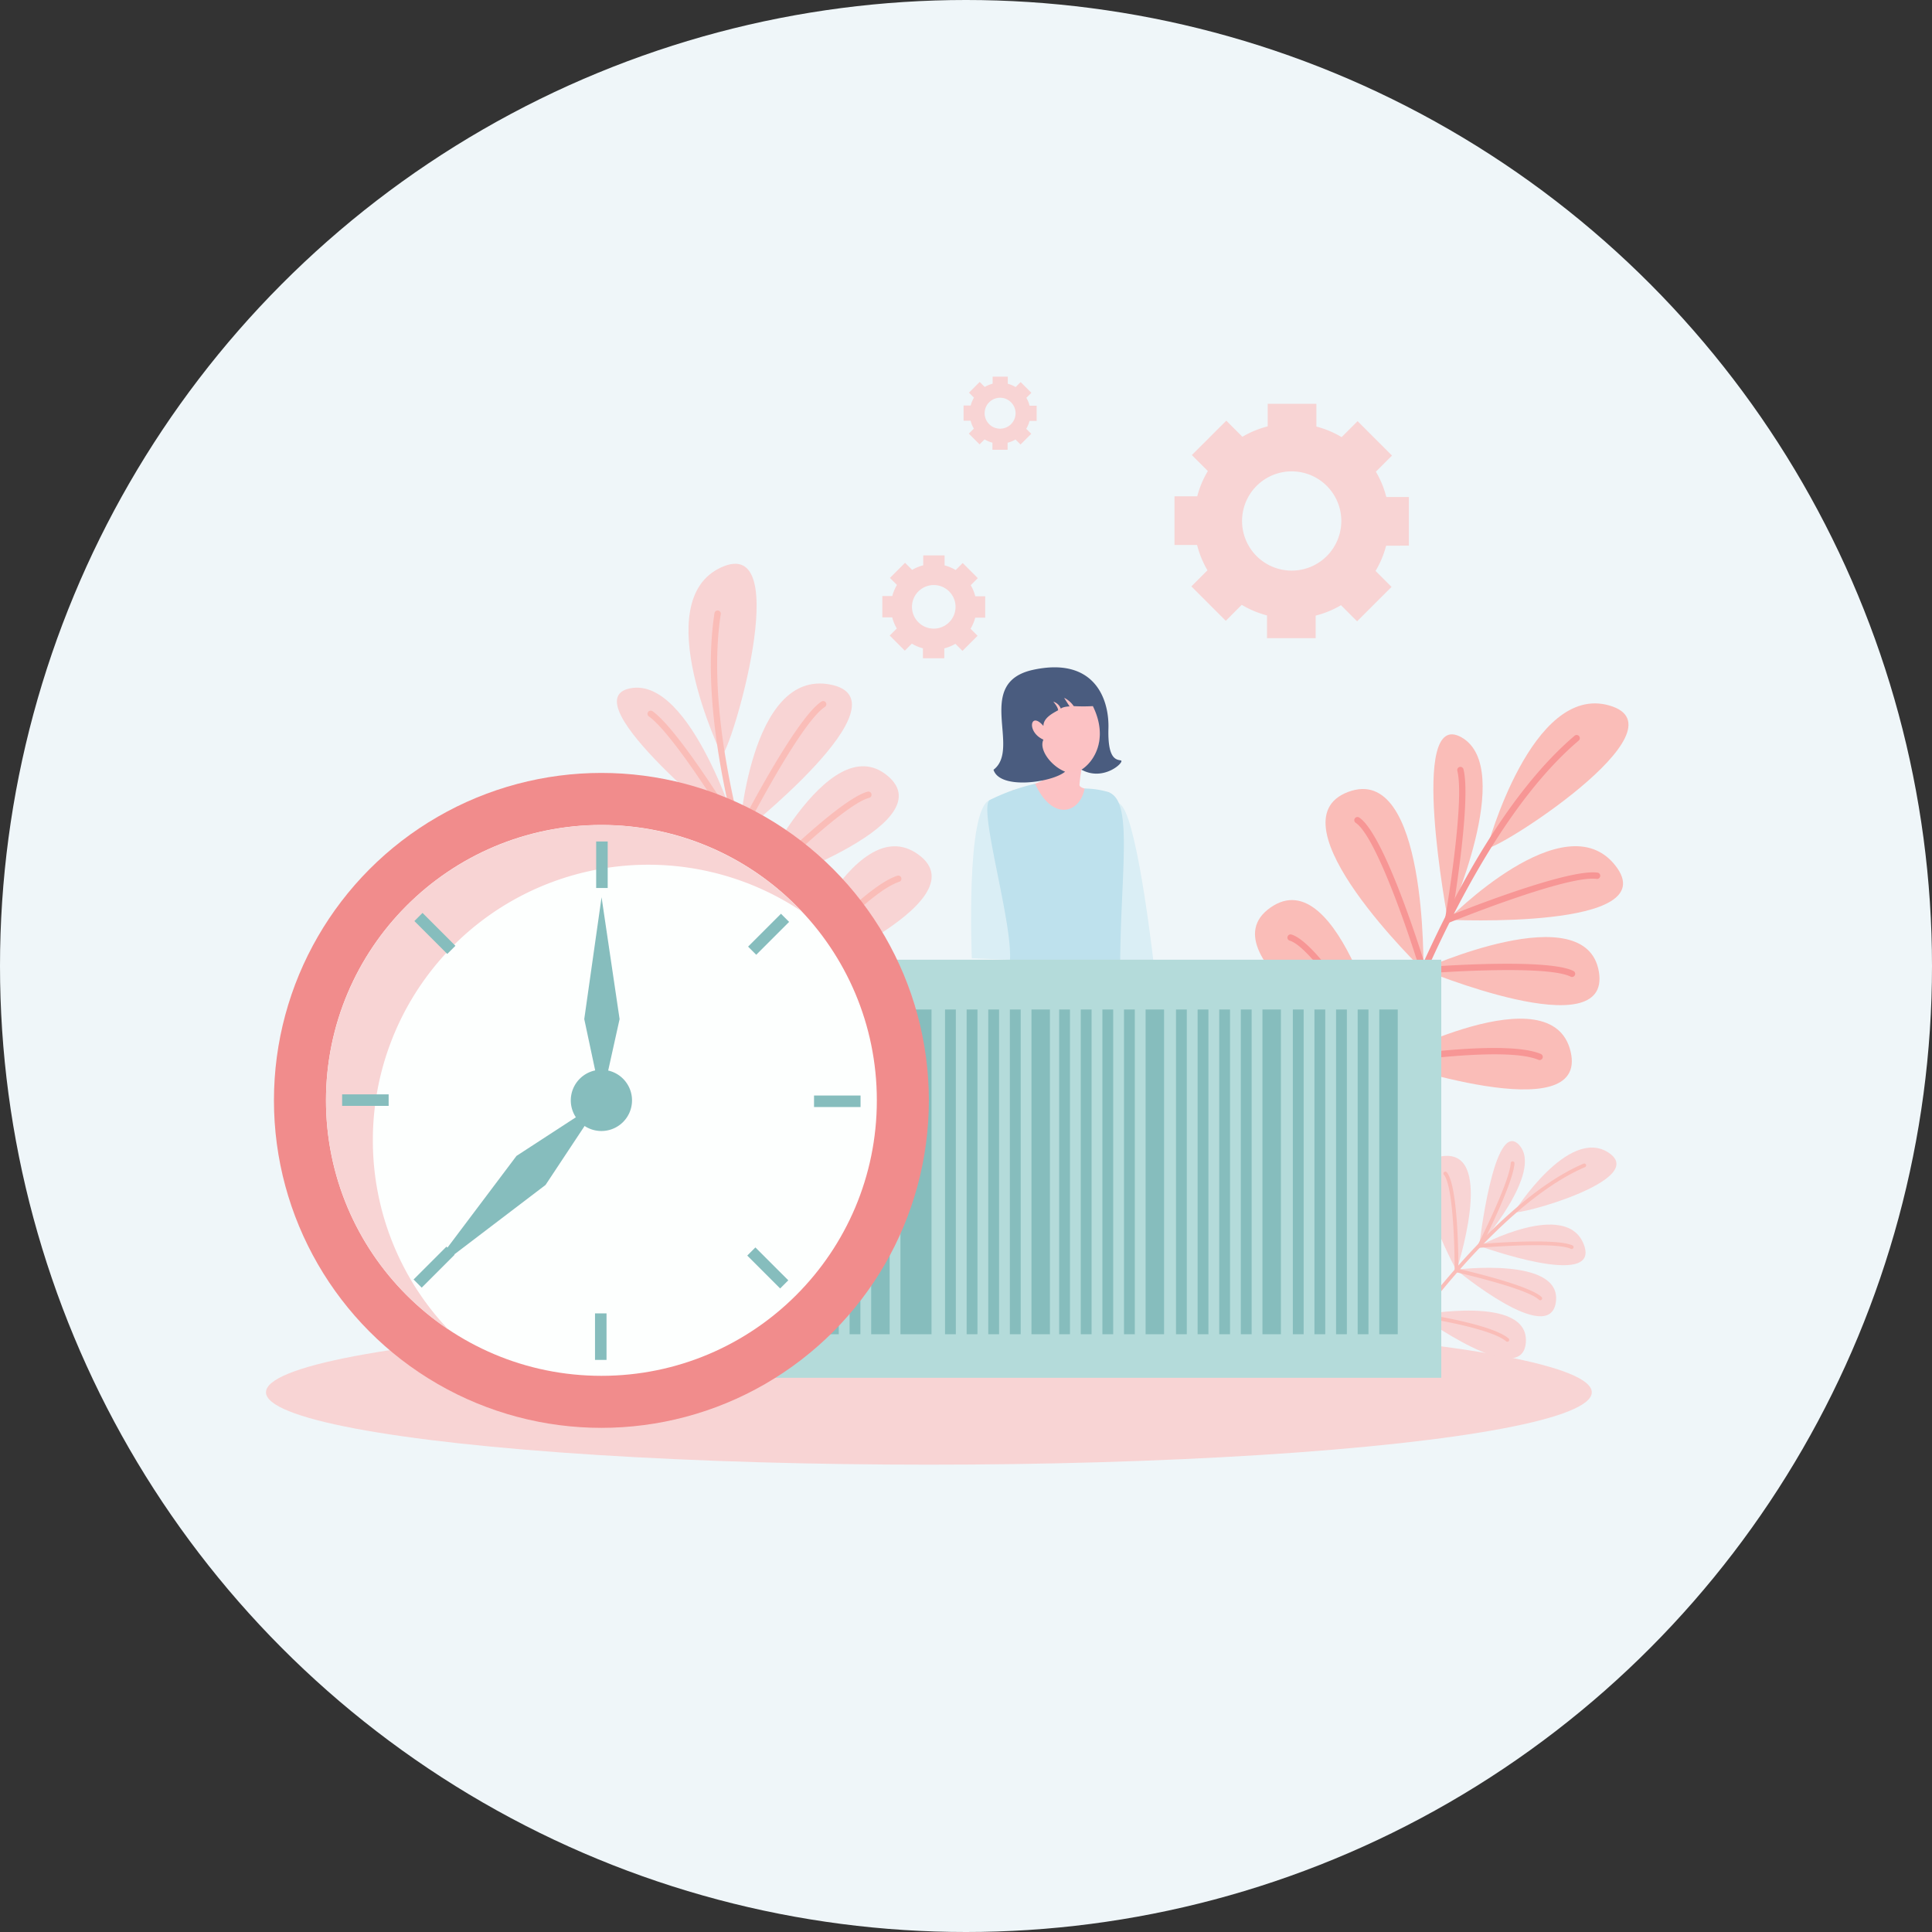 <svg xmlns="http://www.w3.org/2000/svg" viewBox="0 0 160 160"><rect x="0" y="0" width="160" height="160" fill="#333333" stroke="none"/><g style="isolation:isolate"><g id="baa106d7-a4a6-488c-9011-227af8711433" data-name="レイヤー 1"><circle cx="80" cy="80" r="80" style="fill:#eff6f9"/><path d="M80.482,79.353s-.525-12.363,1.489-13.101,9.65-1.305,10.992.552,2.606,13.22,2.606,13.22Z" style="fill:#daeef5"/><ellipse cx="76.926" cy="115.303" rx="54.898" ry="5.995" style="fill:#f8d4d4"/><path d="M89.609,63.475a12.411,12.411,0,0,0-.212,1.533c0,.449,2.281.564,2.466.617a5.534,5.534,0,0,1-4.009,3.323c-2.502.238-4.073-3.475-4.073-3.475a13.362,13.362,0,0,0,2.47-.781c.079-.079.582-2.194.582-2.194Z" style="fill:#fcc2c4"/><path d="M89.416,64.712c.046-.494.193-1.237.193-1.237l-2.776-.978s-.093.41-.248,1.014A3.052,3.052,0,0,0,89.416,64.712Z" style="fill:#fcc2c4;opacity:0.3;mix-blend-mode:multiply"/><path d="M85.724,64.909a16.878,16.878,0,0,0-3.753,1.343c-1.034.687,2.19,11.052,1.609,13.696-.581,2.644,8.165.899,9.186.423,0-4.283.296-7.468.307-10.373.012-3.069-.439-4.085-1.304-4.411a7.363,7.363,0,0,0-1.948-.286C89.468,67.309,87.198,68.113,85.724,64.909Z" style="fill:#bee1ed"/><path d="M123.165,70.206s3.672-13.647,10.123-11.778C139.884,60.339,123.665,70.66,123.165,70.206Z" style="fill:#fabdb8"/><path d="M119.904,76.17s5.637-12.52,1.146-15.098S119.904,76.17,119.904,76.17Z" style="fill:#fabdb8"/><path d="M117.879,80.362s.336-17.243-6.23-14.778C105.082,68.049,117.879,80.362,117.879,80.362Z" style="fill:#fabdb8"/><path d="M114.941,87.912s-3.99-16.778-9.731-12.748C99.47,79.193,114.941,87.912,114.941,87.912Z" style="fill:#fabdb8"/><path d="M119.904,76.17s9.659-9.858,13.873-4.49S119.904,76.17,119.904,76.17Z" style="fill:#fabdb8"/><path d="M117.792,80.281s13.55-6.151,14.62.192C133.482,86.816,117.792,80.281,117.792,80.281Z" style="fill:#fabdb8"/><path d="M114.774,87.855s13.763-7.323,15.299-.762C131.61,93.655,114.774,87.855,114.774,87.855Z" style="fill:#fabdb8"/><path d="M113.256,92.722a.258.258,0,0,1-.076-.011.262.262,0,0,1-.176-.328c.068-.224,6.903-22.542,17.403-31.457a.263.263,0,0,1,.34.401c-10.381,8.814-17.172,30.985-17.24,31.208A.263.263,0,0,1,113.256,92.722Z" style="fill:#f79695"/><path d="M119.904,76.433a.263.263,0,0,1-.099-.506c.403-.164,9.907-4.01,12.494-3.661a.263.263,0,0,1,.225.295.266.266,0,0,1-.295.226c-2.467-.334-12.129,3.587-12.226,3.627A.265.265,0,0,1,119.904,76.433Z" style="fill:#f79695"/><path d="M119.965,76.199a.273.273,0,0,1-.045-.004.263.263,0,0,1-.215-.303c.016-.094,1.616-9.479.988-12.044a.263.263,0,1,1,.51-.125c.654,2.671-.913,11.867-.979,12.258A.263.263,0,0,1,119.965,76.199Z" style="fill:#f79695"/><path d="M130.187,80.909a.258.258,0,0,1-.117-.028c-2.094-1.044-12.07-.265-12.17-.257l-.211.017-.061-.203c-.922-3.048-3.682-11.199-5.362-12.3a.263.263,0,0,1,.289-.439c2.045,1.34,5.034,10.825,5.515,12.386,1.508-.112,10.164-.706,12.235.327a.263.263,0,0,1-.117.498Z" style="fill:#f79695"/><path d="M114.637,88.143l-.09-.157c-1.511-2.616-5.85-9.53-7.751-10.091a.263.263,0,0,1,.149-.504c2.345.693,7.216,8.892,7.967,10.177,1.39-.212,9.949-1.454,12.694-.283a.263.263,0,1,1-.206.484c-2.788-1.19-12.486.331-12.584.346Z" style="fill:#f79695"/><path d="M59.773,62.523S53.615,49.802,59.715,46.993C65.953,44.12,60.448,62.54,59.773,62.523Z" style="fill:#f8d4d4"/><path d="M61.212,69.167s-3.934-13.155-9.018-12.164S61.212,69.167,61.212,69.167Z" style="fill:#f8d4d4"/><path d="M62.425,73.662S51.392,60.406,48.042,66.568C44.691,72.73,62.425,73.662,62.425,73.662Z" style="fill:#f8d4d4"/><path d="M65.147,81.291s-13.999-10.072-15.701-3.268C47.744,84.828,65.147,81.291,65.147,81.291Z" style="fill:#f8d4d4"/><path d="M61.212,69.167s.848-13.775,7.549-12.476C75.461,57.991,61.212,69.167,61.212,69.167Z" style="fill:#f8d4d4"/><path d="M62.307,73.657s6.216-13.52,11.178-9.426C78.446,68.326,62.307,73.657,62.307,73.657Z" style="fill:#f8d4d4"/><path d="M64.983,81.358s5.61-14.545,11.067-10.591C81.508,74.722,64.983,81.358,64.983,81.358Z" style="fill:#f8d4d4"/><path d="M67.021,86.031a.263.263,0,0,1-.412-.092c-.096-.214-9.538-21.56-7.436-35.173a.263.263,0,0,1,.519.081C57.615,64.306,66.994,85.513,67.089,85.725A.263.263,0,0,1,67.021,86.031Z" style="fill:#fabdb8"/><path d="M61.384,69.365a.263.263,0,0,1-.406-.318c.198-.387,4.864-9.517,7.049-10.946a.263.263,0,0,1,.364.076.266.266,0,0,1-.075.364c-2.084,1.363-6.821,10.651-6.868,10.745A.264.264,0,0,1,61.384,69.365Z" style="fill:#fabdb8"/><path d="M61.277,69.148a.272.272,0,0,1-.037.027.263.263,0,0,1-.361-.089c-.049-.082-4.984-8.223-7.137-9.751a.263.263,0,1,1,.304-.429c2.243,1.591,7.079,9.569,7.283,9.908A.263.263,0,0,1,61.277,69.148Z" style="fill:#fabdb8"/><path d="M72.088,66.018a.258.258,0,0,1-.107.056C69.716,66.655,62.683,73.774,62.613,73.846l-.149.151-.179-.113c-2.692-1.701-10.115-6.056-12.105-5.789a.263.263,0,0,1-.07-.521c2.423-.325,10.892,4.888,12.277,5.753,1.067-1.072,7.222-7.187,9.463-7.762a.263.263,0,0,1,.238.453Z" style="fill:#fabdb8"/><path d="M65.068,81.665l-.171-.059c-2.855-.989-10.661-3.375-12.465-2.555a.263.263,0,0,1-.217-.479c2.226-1.011,11.276,1.999,12.684,2.478.912-1.071,6.57-7.612,9.411-8.524a.263.263,0,1,1,.161.501c-2.886.925-9.222,8.423-9.286,8.499Z" style="fill:#fabdb8"/><path d="M125.402,100.369s4.476-7.104,7.811-4.912C136.622,97.698,125.606,100.715,125.402,100.369Z" style="fill:#f8d4d4"/><path d="M122.505,103.184s5.394-6.119,3.296-8.37C123.704,92.563,122.505,103.184,122.505,103.184Z" style="fill:#f8d4d4"/><path d="M120.621,105.208s3.213-9.729-.947-9.481S120.621,105.208,120.621,105.208Z" style="fill:#f8d4d4"/><path d="M117.631,108.979s.676-10.224-3.29-8.942C110.376,101.318,117.631,108.979,117.631,108.979Z" style="fill:#f8d4d4"/><path d="M122.505,103.184s7.211-3.903,8.662-.117S122.505,103.184,122.505,103.184Z" style="fill:#f8d4d4"/><path d="M120.586,105.147s8.77-1.117,8.266,2.671S120.586,105.147,120.586,105.147Z" style="fill:#f8d4d4"/><path d="M117.546,108.917s9.096-1.745,8.818,2.249C126.086,115.16,117.546,108.917,117.546,108.917Z" style="fill:#f8d4d4"/><path d="M115.831,111.414a.154.154,0,0,1-.041-.02.156.156,0,0,1-.042-.217c.078-.115,7.869-11.586,15.392-14.807a.156.156,0,0,1,.123.287c-7.438,3.184-15.178,14.58-15.256,14.694A.156.156,0,0,1,115.831,111.414Z" style="fill:#fabdb8"/><path d="M122.459,103.333a.156.156,0,0,1,.033-.305c.257-.022,6.327-.54,7.734.112a.156.156,0,0,1,.076.207.158.158,0,0,1-.207.076c-1.342-.622-7.514-.089-7.576-.084A.156.156,0,0,1,122.459,103.333Z" style="fill:#fabdb8"/><path d="M122.535,103.21a.161.161,0,0,1-.025-.01.156.156,0,0,1-.069-.21c.026-.051,2.578-5.098,2.671-6.664a.156.156,0,1,1,.312.018c-.097,1.631-2.598,6.577-2.704,6.787A.156.156,0,0,1,122.535,103.21Z" style="fill:#fabdb8"/><path d="M127.512,107.676a.153.153,0,0,1-.062-.036c-1.006-.959-6.805-2.266-6.863-2.279l-.123-.028.001-.126c.011-1.892-.127-7.003-.888-7.922a.156.156,0,0,1,.241-.199c.926,1.119.961,7.027.96,7.997.876.2,5.894,1.381,6.888,2.33a.156.156,0,0,1-.154.262Z" style="fill:#fabdb8"/><path d="M117.418,109.057l-.024-.105c-.399-1.75-1.651-6.435-2.631-7.087a.156.156,0,1,1,.173-.26c1.209.804,2.538,6.312,2.739,7.173.826.123,5.903.918,7.256,2.064a.156.156,0,1,1-.202.238c-1.374-1.164-7.146-2-7.204-2.009Z" style="fill:#fabdb8"/><rect x="57.952" y="79.48" width="61.408" height="34.622" style="fill:#b4dbda"/><rect x="61.298" y="83.602" width="2.573" height="26.894" style="fill:#86bdbd"/><rect x="64.989" y="83.602" width="0.895" height="26.894" style="fill:#86bdbd"/><rect x="66.779" y="83.602" width="0.895" height="26.894" style="fill:#86bdbd"/><rect x="68.569" y="83.602" width="0.895" height="26.894" style="fill:#86bdbd"/><rect x="70.359" y="83.602" width="0.895" height="26.894" style="fill:#86bdbd"/><rect x="72.148" y="83.602" width="1.529" height="26.894" style="fill:#86bdbd"/><rect x="74.572" y="83.602" width="2.573" height="26.894" style="fill:#86bdbd"/><rect x="78.263" y="83.602" width="0.895" height="26.894" style="fill:#86bdbd"/><rect x="80.053" y="83.602" width="0.895" height="26.894" style="fill:#86bdbd"/><rect x="81.843" y="83.602" width="0.895" height="26.894" style="fill:#86bdbd"/><rect x="83.633" y="83.602" width="0.895" height="26.894" style="fill:#86bdbd"/><rect x="85.422" y="83.602" width="1.529" height="26.894" style="fill:#86bdbd"/><rect x="87.715" y="83.602" width="0.895" height="26.894" style="fill:#86bdbd"/><rect x="89.505" y="83.602" width="0.895" height="26.894" style="fill:#86bdbd"/><rect x="91.295" y="83.602" width="0.895" height="26.894" style="fill:#86bdbd"/><rect x="93.085" y="83.602" width="0.895" height="26.894" style="fill:#86bdbd"/><rect x="94.874" y="83.602" width="1.529" height="26.894" style="fill:#86bdbd"/><rect x="97.391" y="83.602" width="0.895" height="26.894" style="fill:#86bdbd"/><rect x="99.181" y="83.602" width="0.895" height="26.894" style="fill:#86bdbd"/><rect x="100.971" y="83.602" width="0.895" height="26.894" style="fill:#86bdbd"/><rect x="102.76" y="83.602" width="0.895" height="26.894" style="fill:#86bdbd"/><rect x="104.55" y="83.602" width="1.529" height="26.894" style="fill:#86bdbd"/><rect x="107.067" y="83.602" width="0.895" height="26.894" style="fill:#86bdbd"/><rect x="108.856" y="83.602" width="0.895" height="26.894" style="fill:#86bdbd"/><rect x="110.646" y="83.602" width="0.895" height="26.894" style="fill:#86bdbd"/><rect x="112.436" y="83.602" width="0.895" height="26.894" style="fill:#86bdbd"/><rect x="114.226" y="83.602" width="1.529" height="26.894" style="fill:#86bdbd"/><circle cx="49.806" cy="91.13" r="27.119" style="fill:#f18c8c"/><circle cx="49.806" cy="91.13" r="22.81" style="fill:#fdfffe"/><path d="M30.878,94.424a22.811,22.811,0,0,1,35.508-18.95A22.807,22.807,0,1,0,37.108,110.08,22.724,22.724,0,0,1,30.878,94.424Z" style="fill:#f8d4d4"/><path d="M52.341,91.13a2.535,2.535,0,1,1-2.534-2.535A2.534,2.534,0,0,1,52.341,91.13Z" style="fill:#86bdbd"/><polygon points="49.819 91.13 48.386 84.397 49.819 74.305 51.312 84.397 49.819 91.13" style="fill:#86bdbd"/><polygon points="49.801 91.155 45.18 98.132 35.309 105.646 42.774 95.727 49.801 91.155" style="fill:#86bdbd"/><rect x="49.372" y="69.688" width="0.954" height="3.852" style="fill:#86bdbd"/><rect x="35.54" y="75.377" width="0.954" height="3.852" transform="translate(-44.111 48.105) rotate(-44.997)" style="fill:#86bdbd"/><rect x="28.334" y="90.63" width="3.852" height="0.954" style="fill:#86bdbd"/><rect x="34.023" y="104.461" width="3.852" height="0.954" transform="translate(-63.673 56.156) rotate(-45)" style="fill:#86bdbd"/><rect x="49.276" y="108.769" width="0.954" height="3.852" style="fill:#86bdbd"/><rect x="63.108" y="103.08" width="0.954" height="3.852" transform="translate(-55.629 75.723) rotate(-45.003)" style="fill:#86bdbd"/><rect x="67.415" y="90.726" width="3.852" height="0.954" style="fill:#86bdbd"/><rect x="61.726" y="76.894" width="3.852" height="0.954" transform="translate(-36.066 67.671) rotate(-45)" style="fill:#86bdbd"/><path d="M87.441,56.31a3.739,3.739,0,0,1,3.649,3.754c.264,3.754-2.618,5.279-5.235,2.344C83.237,59.474,85.193,56.019,87.441,56.31Z" style="fill:#fcc2c4"/><path d="M90.508,58.478a14.341,14.341,0,0,1-1.586,0,2.11,2.11,0,0,0-.793-.688c.159.264.449.711.449.711-.608.029-.723.188-.723.188a.982.982,0,0,0-.625-.582s.397.45.397.714c-.476.264-1.216.641-1.216,1.299-1.084-1.272-1.428.499,0,1.134-.397.82.631,2.187,1.796,2.653-1.056.889-5.401,1.533-5.929-.159,2.326-1.764-1.657-7.227,3.314-8.284,4.971-1.058,6.275,2.327,6.204,4.865s.634,2.573,1.022,2.644-1.382,1.802-3.257.768C90.664,63.047,91.799,61.108,90.508,58.478Z" style="fill:#4a5c7f"/><path d="M116.678,45.19V41.16h-1.87a8.032,8.032,0,0,0-.862-2.097l1.334-1.334-2.85-2.85L111.108,36.202a8.032,8.032,0,0,0-2.091-.877V33.44h-4.03v1.87a8.031,8.031,0,0,0-2.097.862l-1.334-1.334L98.705,37.687l1.323,1.323a8.033,8.033,0,0,0-.877,2.091H97.267V45.132h1.87a8.027,8.027,0,0,0,.861,2.097l-1.334,1.334,2.85,2.85,1.323-1.323a8.032,8.032,0,0,0,2.091.877V52.852h4.03v-1.87a8.032,8.032,0,0,0,2.097-.862l1.334,1.334L115.24,48.605l-1.323-1.323a8.034,8.034,0,0,0,.877-2.091Zm-9.706,2.066a4.11,4.11,0,1,1,4.11-4.11A4.11,4.11,0,0,1,106.972,47.256Z" style="fill:#f8d4d4"/><path d="M81.59,51.153V49.384h-.821a3.527,3.527,0,0,0-.378-.92l.586-.586L79.726,46.627l-.581.581a3.526,3.526,0,0,0-.918-.385v-.827H76.458v.821a3.526,3.526,0,0,0-.92.378l-.586-.586L73.701,47.86l.581.581a3.524,3.524,0,0,0-.385.918h-.827v1.769h.821a3.524,3.524,0,0,0,.378.92l-.586.586,1.251,1.251.581-.581a3.525,3.525,0,0,0,.918.385v.827h1.769V53.695a3.522,3.522,0,0,0,.92-.378l.586.586,1.251-1.251-.581-.581a3.525,3.525,0,0,0,.385-.918ZM77.33,52.06a1.804,1.804,0,1,1,1.804-1.804A1.804,1.804,0,0,1,77.33,52.06Z" style="fill:#f8d4d4"/><path d="M85.85,34.858V33.601h-.583a2.502,2.502,0,0,0-.269-.654l.416-.416-.888-.889-.413.413a2.506,2.506,0,0,0-.652-.273V31.195H82.205v.583a2.503,2.503,0,0,0-.654.269l-.416-.416-.888.889.413.413a2.503,2.503,0,0,0-.273.652h-.588v1.257h.583a2.502,2.502,0,0,0,.269.654l-.416.416.889.889.413-.413a2.506,2.506,0,0,0,.652.273v.588h1.257v-.583a2.505,2.505,0,0,0,.654-.269l.416.416.888-.888L84.989,35.51a2.504,2.504,0,0,0,.273-.652Zm-3.026.644a1.281,1.281,0,1,1,1.281-1.281A1.281,1.281,0,0,1,82.824,35.502Z" style="fill:#f8d4d4"/></g></g></svg>